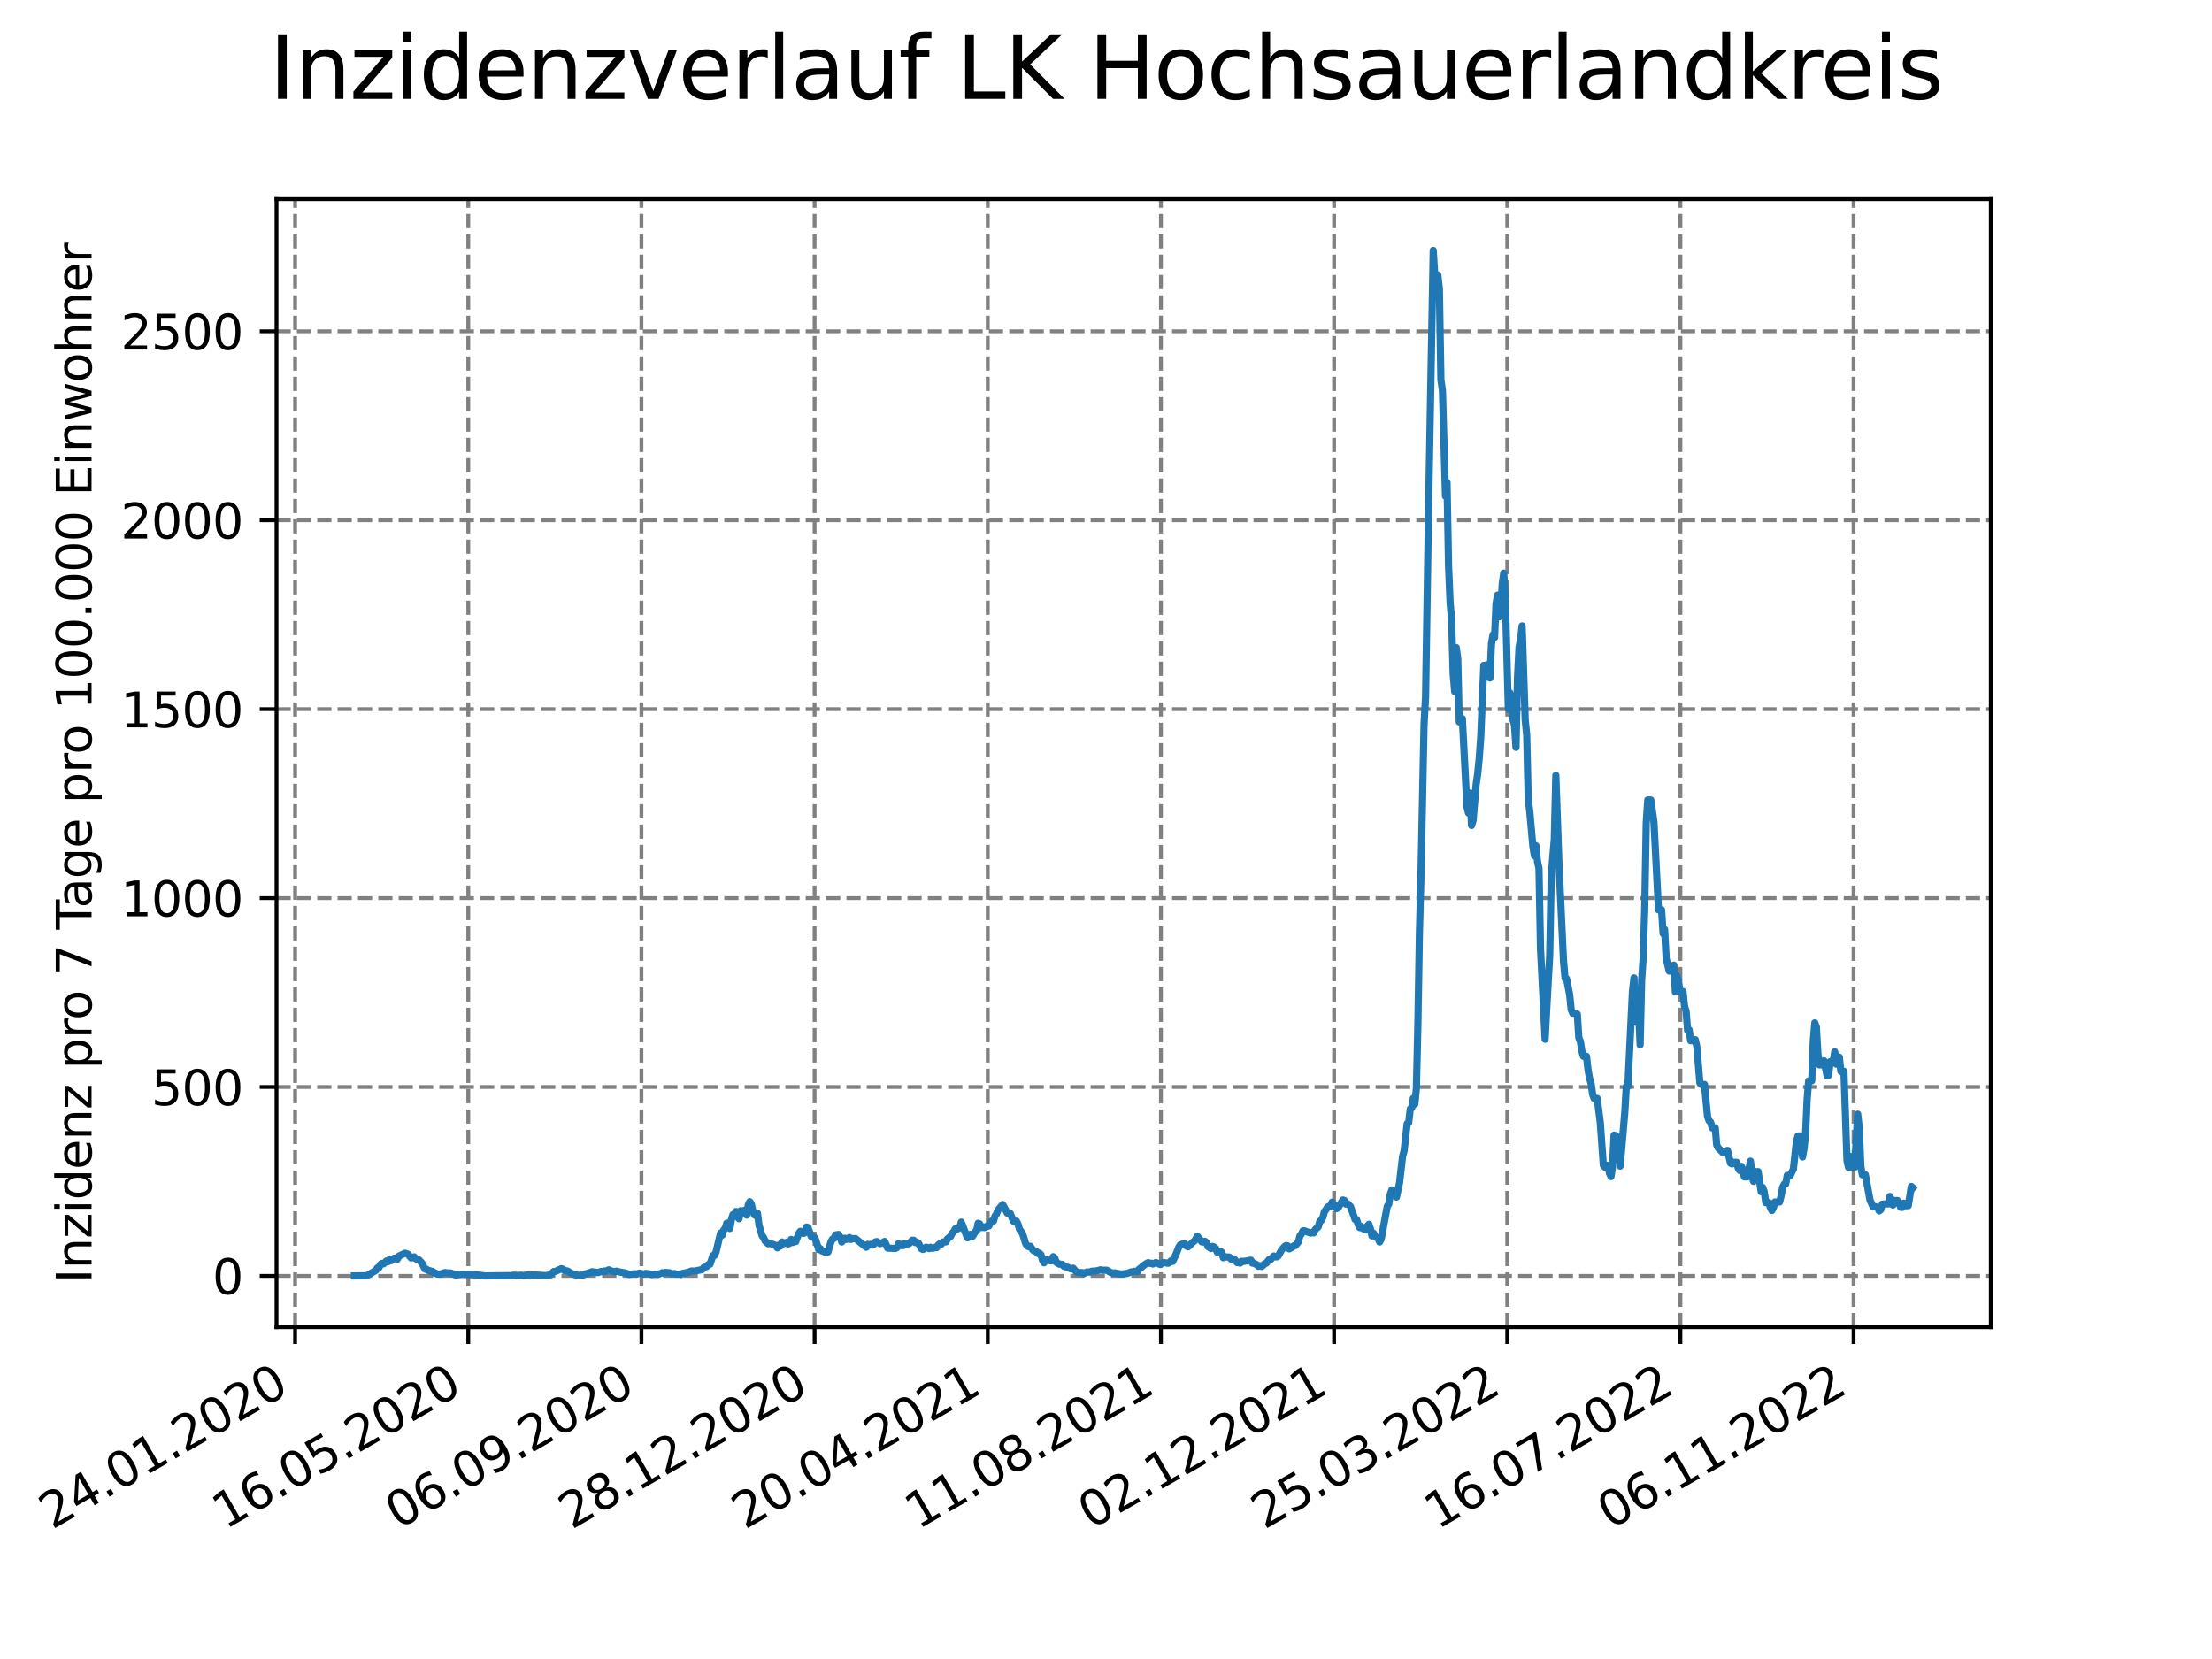 <?xml version="1.0" encoding="utf-8" standalone="no"?>
<!DOCTYPE svg PUBLIC "-//W3C//DTD SVG 1.1//EN"
  "http://www.w3.org/Graphics/SVG/1.1/DTD/svg11.dtd">
<svg xmlns:xlink="http://www.w3.org/1999/xlink" width="460.8pt" height="345.6pt" viewBox="0 0 460.8 345.6" xmlns="http://www.w3.org/2000/svg" version="1.1">
 <defs>
  <style type="text/css">*{stroke-linejoin: round; stroke-linecap: butt}</style>
 </defs>
 <g id="figure_1">
  <g id="patch_1">
   <path d="M 0 345.6 
L 460.8 345.6 
L 460.8 0 
L 0 0 
z
" style="fill: #ffffff"/>
  </g>
  <g id="axes_1">
   <g id="patch_2">
    <path d="M 57.6 276.48 
L 414.72 276.48 
L 414.72 41.472 
L 57.6 41.472 
z
" style="fill: #ffffff"/>
   </g>
   <g id="matplotlib.axis_1">
    <g id="xtick_1">
     <g id="line2d_1">
      <path d="M 61.476 276.48 
L 61.476 41.472 
" clip-path="url(#p3b81ae8854)" style="fill: none; stroke-dasharray: 2.96,1.28; stroke-dashoffset: 0; stroke: #808080; stroke-width: 0.8"/>
     </g>
     <g id="line2d_2">
      <defs>
       <path id="m8c61166c35" d="M 0 0 
L 0 3.5 
" style="stroke: #000000; stroke-width: 0.8"/>
      </defs>
      <g>
       <use xlink:href="#m8c61166c35" x="61.476" y="276.48" style="stroke: #000000; stroke-width: 0.8"/>
      </g>
     </g>
     <g id="text_1">
      <!-- 24.01.2020 -->
      <g transform="translate(10.851 318.689) rotate(-30) scale(0.1 -0.1)">
       <defs>
        <path id="DejaVuSans-32" d="M 1228 531 
L 3431 531 
L 3431 0 
L 469 0 
L 469 531 
Q 828 903 1448 1529 
Q 2069 2156 2228 2338 
Q 2531 2678 2651 2914 
Q 2772 3150 2772 3378 
Q 2772 3750 2511 3984 
Q 2250 4219 1831 4219 
Q 1534 4219 1204 4116 
Q 875 4013 500 3803 
L 500 4441 
Q 881 4594 1212 4672 
Q 1544 4750 1819 4750 
Q 2544 4750 2975 4387 
Q 3406 4025 3406 3419 
Q 3406 3131 3298 2873 
Q 3191 2616 2906 2266 
Q 2828 2175 2409 1742 
Q 1991 1309 1228 531 
z
" transform="scale(0.016)"/>
        <path id="DejaVuSans-34" d="M 2419 4116 
L 825 1625 
L 2419 1625 
L 2419 4116 
z
M 2253 4666 
L 3047 4666 
L 3047 1625 
L 3713 1625 
L 3713 1100 
L 3047 1100 
L 3047 0 
L 2419 0 
L 2419 1100 
L 313 1100 
L 313 1709 
L 2253 4666 
z
" transform="scale(0.016)"/>
        <path id="DejaVuSans-2e" d="M 684 794 
L 1344 794 
L 1344 0 
L 684 0 
L 684 794 
z
" transform="scale(0.016)"/>
        <path id="DejaVuSans-30" d="M 2034 4250 
Q 1547 4250 1301 3770 
Q 1056 3291 1056 2328 
Q 1056 1369 1301 889 
Q 1547 409 2034 409 
Q 2525 409 2770 889 
Q 3016 1369 3016 2328 
Q 3016 3291 2770 3770 
Q 2525 4250 2034 4250 
z
M 2034 4750 
Q 2819 4750 3233 4129 
Q 3647 3509 3647 2328 
Q 3647 1150 3233 529 
Q 2819 -91 2034 -91 
Q 1250 -91 836 529 
Q 422 1150 422 2328 
Q 422 3509 836 4129 
Q 1250 4750 2034 4750 
z
" transform="scale(0.016)"/>
        <path id="DejaVuSans-31" d="M 794 531 
L 1825 531 
L 1825 4091 
L 703 3866 
L 703 4441 
L 1819 4666 
L 2450 4666 
L 2450 531 
L 3481 531 
L 3481 0 
L 794 0 
L 794 531 
z
" transform="scale(0.016)"/>
       </defs>
       <use xlink:href="#DejaVuSans-32"/>
       <use xlink:href="#DejaVuSans-34" x="63.623"/>
       <use xlink:href="#DejaVuSans-2e" x="127.246"/>
       <use xlink:href="#DejaVuSans-30" x="159.033"/>
       <use xlink:href="#DejaVuSans-31" x="222.656"/>
       <use xlink:href="#DejaVuSans-2e" x="286.279"/>
       <use xlink:href="#DejaVuSans-32" x="318.066"/>
       <use xlink:href="#DejaVuSans-30" x="381.689"/>
       <use xlink:href="#DejaVuSans-32" x="445.312"/>
       <use xlink:href="#DejaVuSans-30" x="508.936"/>
      </g>
     </g>
    </g>
    <g id="xtick_2">
     <g id="line2d_3">
      <path d="M 97.549 276.48 
L 97.549 41.472 
" clip-path="url(#p3b81ae8854)" style="fill: none; stroke-dasharray: 2.96,1.28; stroke-dashoffset: 0; stroke: #808080; stroke-width: 0.8"/>
     </g>
     <g id="line2d_4">
      <g>
       <use xlink:href="#m8c61166c35" x="97.549" y="276.48" style="stroke: #000000; stroke-width: 0.8"/>
      </g>
     </g>
     <g id="text_2">
      <!-- 16.05.2020 -->
      <g transform="translate(46.923 318.689) rotate(-30) scale(0.1 -0.1)">
       <defs>
        <path id="DejaVuSans-36" d="M 2113 2584 
Q 1688 2584 1439 2293 
Q 1191 2003 1191 1497 
Q 1191 994 1439 701 
Q 1688 409 2113 409 
Q 2538 409 2786 701 
Q 3034 994 3034 1497 
Q 3034 2003 2786 2293 
Q 2538 2584 2113 2584 
z
M 3366 4563 
L 3366 3988 
Q 3128 4100 2886 4159 
Q 2644 4219 2406 4219 
Q 1781 4219 1451 3797 
Q 1122 3375 1075 2522 
Q 1259 2794 1537 2939 
Q 1816 3084 2150 3084 
Q 2853 3084 3261 2657 
Q 3669 2231 3669 1497 
Q 3669 778 3244 343 
Q 2819 -91 2113 -91 
Q 1303 -91 875 529 
Q 447 1150 447 2328 
Q 447 3434 972 4092 
Q 1497 4750 2381 4750 
Q 2619 4750 2861 4703 
Q 3103 4656 3366 4563 
z
" transform="scale(0.016)"/>
        <path id="DejaVuSans-35" d="M 691 4666 
L 3169 4666 
L 3169 4134 
L 1269 4134 
L 1269 2991 
Q 1406 3038 1543 3061 
Q 1681 3084 1819 3084 
Q 2600 3084 3056 2656 
Q 3513 2228 3513 1497 
Q 3513 744 3044 326 
Q 2575 -91 1722 -91 
Q 1428 -91 1123 -41 
Q 819 9 494 109 
L 494 744 
Q 775 591 1075 516 
Q 1375 441 1709 441 
Q 2250 441 2565 725 
Q 2881 1009 2881 1497 
Q 2881 1984 2565 2268 
Q 2250 2553 1709 2553 
Q 1456 2553 1204 2497 
Q 953 2441 691 2322 
L 691 4666 
z
" transform="scale(0.016)"/>
       </defs>
       <use xlink:href="#DejaVuSans-31"/>
       <use xlink:href="#DejaVuSans-36" x="63.623"/>
       <use xlink:href="#DejaVuSans-2e" x="127.246"/>
       <use xlink:href="#DejaVuSans-30" x="159.033"/>
       <use xlink:href="#DejaVuSans-35" x="222.656"/>
       <use xlink:href="#DejaVuSans-2e" x="286.279"/>
       <use xlink:href="#DejaVuSans-32" x="318.066"/>
       <use xlink:href="#DejaVuSans-30" x="381.689"/>
       <use xlink:href="#DejaVuSans-32" x="445.312"/>
       <use xlink:href="#DejaVuSans-30" x="508.936"/>
      </g>
     </g>
    </g>
    <g id="xtick_3">
     <g id="line2d_5">
      <path d="M 133.621 276.48 
L 133.621 41.472 
" clip-path="url(#p3b81ae8854)" style="fill: none; stroke-dasharray: 2.96,1.28; stroke-dashoffset: 0; stroke: #808080; stroke-width: 0.8"/>
     </g>
     <g id="line2d_6">
      <g>
       <use xlink:href="#m8c61166c35" x="133.621" y="276.48" style="stroke: #000000; stroke-width: 0.8"/>
      </g>
     </g>
     <g id="text_3">
      <!-- 06.09.2020 -->
      <g transform="translate(82.996 318.689) rotate(-30) scale(0.1 -0.1)">
       <defs>
        <path id="DejaVuSans-39" d="M 703 97 
L 703 672 
Q 941 559 1184 500 
Q 1428 441 1663 441 
Q 2288 441 2617 861 
Q 2947 1281 2994 2138 
Q 2813 1869 2534 1725 
Q 2256 1581 1919 1581 
Q 1219 1581 811 2004 
Q 403 2428 403 3163 
Q 403 3881 828 4315 
Q 1253 4750 1959 4750 
Q 2769 4750 3195 4129 
Q 3622 3509 3622 2328 
Q 3622 1225 3098 567 
Q 2575 -91 1691 -91 
Q 1453 -91 1209 -44 
Q 966 3 703 97 
z
M 1959 2075 
Q 2384 2075 2632 2365 
Q 2881 2656 2881 3163 
Q 2881 3666 2632 3958 
Q 2384 4250 1959 4250 
Q 1534 4250 1286 3958 
Q 1038 3666 1038 3163 
Q 1038 2656 1286 2365 
Q 1534 2075 1959 2075 
z
" transform="scale(0.016)"/>
       </defs>
       <use xlink:href="#DejaVuSans-30"/>
       <use xlink:href="#DejaVuSans-36" x="63.623"/>
       <use xlink:href="#DejaVuSans-2e" x="127.246"/>
       <use xlink:href="#DejaVuSans-30" x="159.033"/>
       <use xlink:href="#DejaVuSans-39" x="222.656"/>
       <use xlink:href="#DejaVuSans-2e" x="286.279"/>
       <use xlink:href="#DejaVuSans-32" x="318.066"/>
       <use xlink:href="#DejaVuSans-30" x="381.689"/>
       <use xlink:href="#DejaVuSans-32" x="445.312"/>
       <use xlink:href="#DejaVuSans-30" x="508.936"/>
      </g>
     </g>
    </g>
    <g id="xtick_4">
     <g id="line2d_7">
      <path d="M 169.694 276.48 
L 169.694 41.472 
" clip-path="url(#p3b81ae8854)" style="fill: none; stroke-dasharray: 2.96,1.28; stroke-dashoffset: 0; stroke: #808080; stroke-width: 0.8"/>
     </g>
     <g id="line2d_8">
      <g>
       <use xlink:href="#m8c61166c35" x="169.694" y="276.48" style="stroke: #000000; stroke-width: 0.8"/>
      </g>
     </g>
     <g id="text_4">
      <!-- 28.12.2020 -->
      <g transform="translate(119.069 318.689) rotate(-30) scale(0.1 -0.1)">
       <defs>
        <path id="DejaVuSans-38" d="M 2034 2216 
Q 1584 2216 1326 1975 
Q 1069 1734 1069 1313 
Q 1069 891 1326 650 
Q 1584 409 2034 409 
Q 2484 409 2743 651 
Q 3003 894 3003 1313 
Q 3003 1734 2745 1975 
Q 2488 2216 2034 2216 
z
M 1403 2484 
Q 997 2584 770 2862 
Q 544 3141 544 3541 
Q 544 4100 942 4425 
Q 1341 4750 2034 4750 
Q 2731 4750 3128 4425 
Q 3525 4100 3525 3541 
Q 3525 3141 3298 2862 
Q 3072 2584 2669 2484 
Q 3125 2378 3379 2068 
Q 3634 1759 3634 1313 
Q 3634 634 3220 271 
Q 2806 -91 2034 -91 
Q 1263 -91 848 271 
Q 434 634 434 1313 
Q 434 1759 690 2068 
Q 947 2378 1403 2484 
z
M 1172 3481 
Q 1172 3119 1398 2916 
Q 1625 2713 2034 2713 
Q 2441 2713 2670 2916 
Q 2900 3119 2900 3481 
Q 2900 3844 2670 4047 
Q 2441 4250 2034 4250 
Q 1625 4250 1398 4047 
Q 1172 3844 1172 3481 
z
" transform="scale(0.016)"/>
       </defs>
       <use xlink:href="#DejaVuSans-32"/>
       <use xlink:href="#DejaVuSans-38" x="63.623"/>
       <use xlink:href="#DejaVuSans-2e" x="127.246"/>
       <use xlink:href="#DejaVuSans-31" x="159.033"/>
       <use xlink:href="#DejaVuSans-32" x="222.656"/>
       <use xlink:href="#DejaVuSans-2e" x="286.279"/>
       <use xlink:href="#DejaVuSans-32" x="318.066"/>
       <use xlink:href="#DejaVuSans-30" x="381.689"/>
       <use xlink:href="#DejaVuSans-32" x="445.312"/>
       <use xlink:href="#DejaVuSans-30" x="508.936"/>
      </g>
     </g>
    </g>
    <g id="xtick_5">
     <g id="line2d_9">
      <path d="M 205.767 276.48 
L 205.767 41.472 
" clip-path="url(#p3b81ae8854)" style="fill: none; stroke-dasharray: 2.96,1.28; stroke-dashoffset: 0; stroke: #808080; stroke-width: 0.8"/>
     </g>
     <g id="line2d_10">
      <g>
       <use xlink:href="#m8c61166c35" x="205.767" y="276.48" style="stroke: #000000; stroke-width: 0.8"/>
      </g>
     </g>
     <g id="text_5">
      <!-- 20.04.2021 -->
      <g transform="translate(155.142 318.689) rotate(-30) scale(0.1 -0.1)">
       <use xlink:href="#DejaVuSans-32"/>
       <use xlink:href="#DejaVuSans-30" x="63.623"/>
       <use xlink:href="#DejaVuSans-2e" x="127.246"/>
       <use xlink:href="#DejaVuSans-30" x="159.033"/>
       <use xlink:href="#DejaVuSans-34" x="222.656"/>
       <use xlink:href="#DejaVuSans-2e" x="286.279"/>
       <use xlink:href="#DejaVuSans-32" x="318.066"/>
       <use xlink:href="#DejaVuSans-30" x="381.689"/>
       <use xlink:href="#DejaVuSans-32" x="445.312"/>
       <use xlink:href="#DejaVuSans-31" x="508.936"/>
      </g>
     </g>
    </g>
    <g id="xtick_6">
     <g id="line2d_11">
      <path d="M 241.84 276.48 
L 241.84 41.472 
" clip-path="url(#p3b81ae8854)" style="fill: none; stroke-dasharray: 2.96,1.28; stroke-dashoffset: 0; stroke: #808080; stroke-width: 0.8"/>
     </g>
     <g id="line2d_12">
      <g>
       <use xlink:href="#m8c61166c35" x="241.84" y="276.48" style="stroke: #000000; stroke-width: 0.8"/>
      </g>
     </g>
     <g id="text_6">
      <!-- 11.08.2021 -->
      <g transform="translate(191.214 318.689) rotate(-30) scale(0.1 -0.1)">
       <use xlink:href="#DejaVuSans-31"/>
       <use xlink:href="#DejaVuSans-31" x="63.623"/>
       <use xlink:href="#DejaVuSans-2e" x="127.246"/>
       <use xlink:href="#DejaVuSans-30" x="159.033"/>
       <use xlink:href="#DejaVuSans-38" x="222.656"/>
       <use xlink:href="#DejaVuSans-2e" x="286.279"/>
       <use xlink:href="#DejaVuSans-32" x="318.066"/>
       <use xlink:href="#DejaVuSans-30" x="381.689"/>
       <use xlink:href="#DejaVuSans-32" x="445.312"/>
       <use xlink:href="#DejaVuSans-31" x="508.936"/>
      </g>
     </g>
    </g>
    <g id="xtick_7">
     <g id="line2d_13">
      <path d="M 277.912 276.48 
L 277.912 41.472 
" clip-path="url(#p3b81ae8854)" style="fill: none; stroke-dasharray: 2.96,1.28; stroke-dashoffset: 0; stroke: #808080; stroke-width: 0.8"/>
     </g>
     <g id="line2d_14">
      <g>
       <use xlink:href="#m8c61166c35" x="277.912" y="276.48" style="stroke: #000000; stroke-width: 0.8"/>
      </g>
     </g>
     <g id="text_7">
      <!-- 02.12.2021 -->
      <g transform="translate(227.287 318.689) rotate(-30) scale(0.1 -0.1)">
       <use xlink:href="#DejaVuSans-30"/>
       <use xlink:href="#DejaVuSans-32" x="63.623"/>
       <use xlink:href="#DejaVuSans-2e" x="127.246"/>
       <use xlink:href="#DejaVuSans-31" x="159.033"/>
       <use xlink:href="#DejaVuSans-32" x="222.656"/>
       <use xlink:href="#DejaVuSans-2e" x="286.279"/>
       <use xlink:href="#DejaVuSans-32" x="318.066"/>
       <use xlink:href="#DejaVuSans-30" x="381.689"/>
       <use xlink:href="#DejaVuSans-32" x="445.312"/>
       <use xlink:href="#DejaVuSans-31" x="508.936"/>
      </g>
     </g>
    </g>
    <g id="xtick_8">
     <g id="line2d_15">
      <path d="M 313.985 276.48 
L 313.985 41.472 
" clip-path="url(#p3b81ae8854)" style="fill: none; stroke-dasharray: 2.96,1.28; stroke-dashoffset: 0; stroke: #808080; stroke-width: 0.8"/>
     </g>
     <g id="line2d_16">
      <g>
       <use xlink:href="#m8c61166c35" x="313.985" y="276.48" style="stroke: #000000; stroke-width: 0.8"/>
      </g>
     </g>
     <g id="text_8">
      <!-- 25.03.2022 -->
      <g transform="translate(263.36 318.689) rotate(-30) scale(0.1 -0.1)">
       <defs>
        <path id="DejaVuSans-33" d="M 2597 2516 
Q 3050 2419 3304 2112 
Q 3559 1806 3559 1356 
Q 3559 666 3084 287 
Q 2609 -91 1734 -91 
Q 1441 -91 1130 -33 
Q 819 25 488 141 
L 488 750 
Q 750 597 1062 519 
Q 1375 441 1716 441 
Q 2309 441 2620 675 
Q 2931 909 2931 1356 
Q 2931 1769 2642 2001 
Q 2353 2234 1838 2234 
L 1294 2234 
L 1294 2753 
L 1863 2753 
Q 2328 2753 2575 2939 
Q 2822 3125 2822 3475 
Q 2822 3834 2567 4026 
Q 2313 4219 1838 4219 
Q 1578 4219 1281 4162 
Q 984 4106 628 3988 
L 628 4550 
Q 988 4650 1302 4700 
Q 1616 4750 1894 4750 
Q 2613 4750 3031 4423 
Q 3450 4097 3450 3541 
Q 3450 3153 3228 2886 
Q 3006 2619 2597 2516 
z
" transform="scale(0.016)"/>
       </defs>
       <use xlink:href="#DejaVuSans-32"/>
       <use xlink:href="#DejaVuSans-35" x="63.623"/>
       <use xlink:href="#DejaVuSans-2e" x="127.246"/>
       <use xlink:href="#DejaVuSans-30" x="159.033"/>
       <use xlink:href="#DejaVuSans-33" x="222.656"/>
       <use xlink:href="#DejaVuSans-2e" x="286.279"/>
       <use xlink:href="#DejaVuSans-32" x="318.066"/>
       <use xlink:href="#DejaVuSans-30" x="381.689"/>
       <use xlink:href="#DejaVuSans-32" x="445.312"/>
       <use xlink:href="#DejaVuSans-32" x="508.936"/>
      </g>
     </g>
    </g>
    <g id="xtick_9">
     <g id="line2d_17">
      <path d="M 350.058 276.48 
L 350.058 41.472 
" clip-path="url(#p3b81ae8854)" style="fill: none; stroke-dasharray: 2.96,1.28; stroke-dashoffset: 0; stroke: #808080; stroke-width: 0.8"/>
     </g>
     <g id="line2d_18">
      <g>
       <use xlink:href="#m8c61166c35" x="350.058" y="276.48" style="stroke: #000000; stroke-width: 0.8"/>
      </g>
     </g>
     <g id="text_9">
      <!-- 16.07.2022 -->
      <g transform="translate(299.433 318.689) rotate(-30) scale(0.1 -0.1)">
       <defs>
        <path id="DejaVuSans-37" d="M 525 4666 
L 3525 4666 
L 3525 4397 
L 1831 0 
L 1172 0 
L 2766 4134 
L 525 4134 
L 525 4666 
z
" transform="scale(0.016)"/>
       </defs>
       <use xlink:href="#DejaVuSans-31"/>
       <use xlink:href="#DejaVuSans-36" x="63.623"/>
       <use xlink:href="#DejaVuSans-2e" x="127.246"/>
       <use xlink:href="#DejaVuSans-30" x="159.033"/>
       <use xlink:href="#DejaVuSans-37" x="222.656"/>
       <use xlink:href="#DejaVuSans-2e" x="286.279"/>
       <use xlink:href="#DejaVuSans-32" x="318.066"/>
       <use xlink:href="#DejaVuSans-30" x="381.689"/>
       <use xlink:href="#DejaVuSans-32" x="445.312"/>
       <use xlink:href="#DejaVuSans-32" x="508.936"/>
      </g>
     </g>
    </g>
    <g id="xtick_10">
     <g id="line2d_19">
      <path d="M 386.131 276.48 
L 386.131 41.472 
" clip-path="url(#p3b81ae8854)" style="fill: none; stroke-dasharray: 2.96,1.28; stroke-dashoffset: 0; stroke: #808080; stroke-width: 0.8"/>
     </g>
     <g id="line2d_20">
      <g>
       <use xlink:href="#m8c61166c35" x="386.131" y="276.48" style="stroke: #000000; stroke-width: 0.8"/>
      </g>
     </g>
     <g id="text_10">
      <!-- 06.11.2022 -->
      <g transform="translate(335.505 318.689) rotate(-30) scale(0.1 -0.1)">
       <use xlink:href="#DejaVuSans-30"/>
       <use xlink:href="#DejaVuSans-36" x="63.623"/>
       <use xlink:href="#DejaVuSans-2e" x="127.246"/>
       <use xlink:href="#DejaVuSans-31" x="159.033"/>
       <use xlink:href="#DejaVuSans-31" x="222.656"/>
       <use xlink:href="#DejaVuSans-2e" x="286.279"/>
       <use xlink:href="#DejaVuSans-32" x="318.066"/>
       <use xlink:href="#DejaVuSans-30" x="381.689"/>
       <use xlink:href="#DejaVuSans-32" x="445.312"/>
       <use xlink:href="#DejaVuSans-32" x="508.936"/>
      </g>
     </g>
    </g>
   </g>
   <g id="matplotlib.axis_2">
    <g id="ytick_1">
     <g id="line2d_21">
      <path d="M 57.6 265.798 
L 414.72 265.798 
" clip-path="url(#p3b81ae8854)" style="fill: none; stroke-dasharray: 2.96,1.28; stroke-dashoffset: 0; stroke: #808080; stroke-width: 0.8"/>
     </g>
     <g id="line2d_22">
      <defs>
       <path id="m0a2cf8b4fe" d="M 0 0 
L -3.5 0 
" style="stroke: #000000; stroke-width: 0.8"/>
      </defs>
      <g>
       <use xlink:href="#m0a2cf8b4fe" x="57.6" y="265.798" style="stroke: #000000; stroke-width: 0.8"/>
      </g>
     </g>
     <g id="text_11">
      <!-- 0 -->
      <g transform="translate(44.237 269.597) scale(0.1 -0.1)">
       <use xlink:href="#DejaVuSans-30"/>
      </g>
     </g>
    </g>
    <g id="ytick_2">
     <g id="line2d_23">
      <path d="M 57.6 226.442 
L 414.72 226.442 
" clip-path="url(#p3b81ae8854)" style="fill: none; stroke-dasharray: 2.96,1.28; stroke-dashoffset: 0; stroke: #808080; stroke-width: 0.8"/>
     </g>
     <g id="line2d_24">
      <g>
       <use xlink:href="#m0a2cf8b4fe" x="57.6" y="226.442" style="stroke: #000000; stroke-width: 0.8"/>
      </g>
     </g>
     <g id="text_12">
      <!-- 500 -->
      <g transform="translate(31.512 230.241) scale(0.1 -0.1)">
       <use xlink:href="#DejaVuSans-35"/>
       <use xlink:href="#DejaVuSans-30" x="63.623"/>
       <use xlink:href="#DejaVuSans-30" x="127.246"/>
      </g>
     </g>
    </g>
    <g id="ytick_3">
     <g id="line2d_25">
      <path d="M 57.6 187.086 
L 414.72 187.086 
" clip-path="url(#p3b81ae8854)" style="fill: none; stroke-dasharray: 2.96,1.28; stroke-dashoffset: 0; stroke: #808080; stroke-width: 0.8"/>
     </g>
     <g id="line2d_26">
      <g>
       <use xlink:href="#m0a2cf8b4fe" x="57.6" y="187.086" style="stroke: #000000; stroke-width: 0.8"/>
      </g>
     </g>
     <g id="text_13">
      <!-- 1000 -->
      <g transform="translate(25.15 190.885) scale(0.1 -0.1)">
       <use xlink:href="#DejaVuSans-31"/>
       <use xlink:href="#DejaVuSans-30" x="63.623"/>
       <use xlink:href="#DejaVuSans-30" x="127.246"/>
       <use xlink:href="#DejaVuSans-30" x="190.869"/>
      </g>
     </g>
    </g>
    <g id="ytick_4">
     <g id="line2d_27">
      <path d="M 57.6 147.73 
L 414.72 147.73 
" clip-path="url(#p3b81ae8854)" style="fill: none; stroke-dasharray: 2.96,1.28; stroke-dashoffset: 0; stroke: #808080; stroke-width: 0.8"/>
     </g>
     <g id="line2d_28">
      <g>
       <use xlink:href="#m0a2cf8b4fe" x="57.6" y="147.73" style="stroke: #000000; stroke-width: 0.8"/>
      </g>
     </g>
     <g id="text_14">
      <!-- 1500 -->
      <g transform="translate(25.15 151.529) scale(0.1 -0.1)">
       <use xlink:href="#DejaVuSans-31"/>
       <use xlink:href="#DejaVuSans-35" x="63.623"/>
       <use xlink:href="#DejaVuSans-30" x="127.246"/>
       <use xlink:href="#DejaVuSans-30" x="190.869"/>
      </g>
     </g>
    </g>
    <g id="ytick_5">
     <g id="line2d_29">
      <path d="M 57.6 108.374 
L 414.72 108.374 
" clip-path="url(#p3b81ae8854)" style="fill: none; stroke-dasharray: 2.96,1.28; stroke-dashoffset: 0; stroke: #808080; stroke-width: 0.8"/>
     </g>
     <g id="line2d_30">
      <g>
       <use xlink:href="#m0a2cf8b4fe" x="57.6" y="108.374" style="stroke: #000000; stroke-width: 0.8"/>
      </g>
     </g>
     <g id="text_15">
      <!-- 2000 -->
      <g transform="translate(25.15 112.173) scale(0.1 -0.1)">
       <use xlink:href="#DejaVuSans-32"/>
       <use xlink:href="#DejaVuSans-30" x="63.623"/>
       <use xlink:href="#DejaVuSans-30" x="127.246"/>
       <use xlink:href="#DejaVuSans-30" x="190.869"/>
      </g>
     </g>
    </g>
    <g id="ytick_6">
     <g id="line2d_31">
      <path d="M 57.6 69.018 
L 414.72 69.018 
" clip-path="url(#p3b81ae8854)" style="fill: none; stroke-dasharray: 2.96,1.28; stroke-dashoffset: 0; stroke: #808080; stroke-width: 0.8"/>
     </g>
     <g id="line2d_32">
      <g>
       <use xlink:href="#m0a2cf8b4fe" x="57.6" y="69.018" style="stroke: #000000; stroke-width: 0.8"/>
      </g>
     </g>
     <g id="text_16">
      <!-- 2500 -->
      <g transform="translate(25.15 72.817) scale(0.1 -0.1)">
       <use xlink:href="#DejaVuSans-32"/>
       <use xlink:href="#DejaVuSans-35" x="63.623"/>
       <use xlink:href="#DejaVuSans-30" x="127.246"/>
       <use xlink:href="#DejaVuSans-30" x="190.869"/>
      </g>
     </g>
    </g>
    <g id="text_17">
     <!-- Inzidenz pro 7 Tage pro 100.000 Einwohner -->
     <g transform="translate(19.07 267.301) rotate(-90) scale(0.1 -0.1)">
      <defs>
       <path id="DejaVuSans-49" d="M 628 4666 
L 1259 4666 
L 1259 0 
L 628 0 
L 628 4666 
z
" transform="scale(0.016)"/>
       <path id="DejaVuSans-6e" d="M 3513 2113 
L 3513 0 
L 2938 0 
L 2938 2094 
Q 2938 2591 2744 2837 
Q 2550 3084 2163 3084 
Q 1697 3084 1428 2787 
Q 1159 2491 1159 1978 
L 1159 0 
L 581 0 
L 581 3500 
L 1159 3500 
L 1159 2956 
Q 1366 3272 1645 3428 
Q 1925 3584 2291 3584 
Q 2894 3584 3203 3211 
Q 3513 2838 3513 2113 
z
" transform="scale(0.016)"/>
       <path id="DejaVuSans-7a" d="M 353 3500 
L 3084 3500 
L 3084 2975 
L 922 459 
L 3084 459 
L 3084 0 
L 275 0 
L 275 525 
L 2438 3041 
L 353 3041 
L 353 3500 
z
" transform="scale(0.016)"/>
       <path id="DejaVuSans-69" d="M 603 3500 
L 1178 3500 
L 1178 0 
L 603 0 
L 603 3500 
z
M 603 4863 
L 1178 4863 
L 1178 4134 
L 603 4134 
L 603 4863 
z
" transform="scale(0.016)"/>
       <path id="DejaVuSans-64" d="M 2906 2969 
L 2906 4863 
L 3481 4863 
L 3481 0 
L 2906 0 
L 2906 525 
Q 2725 213 2448 61 
Q 2172 -91 1784 -91 
Q 1150 -91 751 415 
Q 353 922 353 1747 
Q 353 2572 751 3078 
Q 1150 3584 1784 3584 
Q 2172 3584 2448 3432 
Q 2725 3281 2906 2969 
z
M 947 1747 
Q 947 1113 1208 752 
Q 1469 391 1925 391 
Q 2381 391 2643 752 
Q 2906 1113 2906 1747 
Q 2906 2381 2643 2742 
Q 2381 3103 1925 3103 
Q 1469 3103 1208 2742 
Q 947 2381 947 1747 
z
" transform="scale(0.016)"/>
       <path id="DejaVuSans-65" d="M 3597 1894 
L 3597 1613 
L 953 1613 
Q 991 1019 1311 708 
Q 1631 397 2203 397 
Q 2534 397 2845 478 
Q 3156 559 3463 722 
L 3463 178 
Q 3153 47 2828 -22 
Q 2503 -91 2169 -91 
Q 1331 -91 842 396 
Q 353 884 353 1716 
Q 353 2575 817 3079 
Q 1281 3584 2069 3584 
Q 2775 3584 3186 3129 
Q 3597 2675 3597 1894 
z
M 3022 2063 
Q 3016 2534 2758 2815 
Q 2500 3097 2075 3097 
Q 1594 3097 1305 2825 
Q 1016 2553 972 2059 
L 3022 2063 
z
" transform="scale(0.016)"/>
       <path id="DejaVuSans-20" transform="scale(0.016)"/>
       <path id="DejaVuSans-70" d="M 1159 525 
L 1159 -1331 
L 581 -1331 
L 581 3500 
L 1159 3500 
L 1159 2969 
Q 1341 3281 1617 3432 
Q 1894 3584 2278 3584 
Q 2916 3584 3314 3078 
Q 3713 2572 3713 1747 
Q 3713 922 3314 415 
Q 2916 -91 2278 -91 
Q 1894 -91 1617 61 
Q 1341 213 1159 525 
z
M 3116 1747 
Q 3116 2381 2855 2742 
Q 2594 3103 2138 3103 
Q 1681 3103 1420 2742 
Q 1159 2381 1159 1747 
Q 1159 1113 1420 752 
Q 1681 391 2138 391 
Q 2594 391 2855 752 
Q 3116 1113 3116 1747 
z
" transform="scale(0.016)"/>
       <path id="DejaVuSans-72" d="M 2631 2963 
Q 2534 3019 2420 3045 
Q 2306 3072 2169 3072 
Q 1681 3072 1420 2755 
Q 1159 2438 1159 1844 
L 1159 0 
L 581 0 
L 581 3500 
L 1159 3500 
L 1159 2956 
Q 1341 3275 1631 3429 
Q 1922 3584 2338 3584 
Q 2397 3584 2469 3576 
Q 2541 3569 2628 3553 
L 2631 2963 
z
" transform="scale(0.016)"/>
       <path id="DejaVuSans-6f" d="M 1959 3097 
Q 1497 3097 1228 2736 
Q 959 2375 959 1747 
Q 959 1119 1226 758 
Q 1494 397 1959 397 
Q 2419 397 2687 759 
Q 2956 1122 2956 1747 
Q 2956 2369 2687 2733 
Q 2419 3097 1959 3097 
z
M 1959 3584 
Q 2709 3584 3137 3096 
Q 3566 2609 3566 1747 
Q 3566 888 3137 398 
Q 2709 -91 1959 -91 
Q 1206 -91 779 398 
Q 353 888 353 1747 
Q 353 2609 779 3096 
Q 1206 3584 1959 3584 
z
" transform="scale(0.016)"/>
       <path id="DejaVuSans-54" d="M -19 4666 
L 3928 4666 
L 3928 4134 
L 2272 4134 
L 2272 0 
L 1638 0 
L 1638 4134 
L -19 4134 
L -19 4666 
z
" transform="scale(0.016)"/>
       <path id="DejaVuSans-61" d="M 2194 1759 
Q 1497 1759 1228 1600 
Q 959 1441 959 1056 
Q 959 750 1161 570 
Q 1363 391 1709 391 
Q 2188 391 2477 730 
Q 2766 1069 2766 1631 
L 2766 1759 
L 2194 1759 
z
M 3341 1997 
L 3341 0 
L 2766 0 
L 2766 531 
Q 2569 213 2275 61 
Q 1981 -91 1556 -91 
Q 1019 -91 701 211 
Q 384 513 384 1019 
Q 384 1609 779 1909 
Q 1175 2209 1959 2209 
L 2766 2209 
L 2766 2266 
Q 2766 2663 2505 2880 
Q 2244 3097 1772 3097 
Q 1472 3097 1187 3025 
Q 903 2953 641 2809 
L 641 3341 
Q 956 3463 1253 3523 
Q 1550 3584 1831 3584 
Q 2591 3584 2966 3190 
Q 3341 2797 3341 1997 
z
" transform="scale(0.016)"/>
       <path id="DejaVuSans-67" d="M 2906 1791 
Q 2906 2416 2648 2759 
Q 2391 3103 1925 3103 
Q 1463 3103 1205 2759 
Q 947 2416 947 1791 
Q 947 1169 1205 825 
Q 1463 481 1925 481 
Q 2391 481 2648 825 
Q 2906 1169 2906 1791 
z
M 3481 434 
Q 3481 -459 3084 -895 
Q 2688 -1331 1869 -1331 
Q 1566 -1331 1297 -1286 
Q 1028 -1241 775 -1147 
L 775 -588 
Q 1028 -725 1275 -790 
Q 1522 -856 1778 -856 
Q 2344 -856 2625 -561 
Q 2906 -266 2906 331 
L 2906 616 
Q 2728 306 2450 153 
Q 2172 0 1784 0 
Q 1141 0 747 490 
Q 353 981 353 1791 
Q 353 2603 747 3093 
Q 1141 3584 1784 3584 
Q 2172 3584 2450 3431 
Q 2728 3278 2906 2969 
L 2906 3500 
L 3481 3500 
L 3481 434 
z
" transform="scale(0.016)"/>
       <path id="DejaVuSans-45" d="M 628 4666 
L 3578 4666 
L 3578 4134 
L 1259 4134 
L 1259 2753 
L 3481 2753 
L 3481 2222 
L 1259 2222 
L 1259 531 
L 3634 531 
L 3634 0 
L 628 0 
L 628 4666 
z
" transform="scale(0.016)"/>
       <path id="DejaVuSans-77" d="M 269 3500 
L 844 3500 
L 1563 769 
L 2278 3500 
L 2956 3500 
L 3675 769 
L 4391 3500 
L 4966 3500 
L 4050 0 
L 3372 0 
L 2619 2869 
L 1863 0 
L 1184 0 
L 269 3500 
z
" transform="scale(0.016)"/>
       <path id="DejaVuSans-68" d="M 3513 2113 
L 3513 0 
L 2938 0 
L 2938 2094 
Q 2938 2591 2744 2837 
Q 2550 3084 2163 3084 
Q 1697 3084 1428 2787 
Q 1159 2491 1159 1978 
L 1159 0 
L 581 0 
L 581 4863 
L 1159 4863 
L 1159 2956 
Q 1366 3272 1645 3428 
Q 1925 3584 2291 3584 
Q 2894 3584 3203 3211 
Q 3513 2838 3513 2113 
z
" transform="scale(0.016)"/>
      </defs>
      <use xlink:href="#DejaVuSans-49"/>
      <use xlink:href="#DejaVuSans-6e" x="29.492"/>
      <use xlink:href="#DejaVuSans-7a" x="92.871"/>
      <use xlink:href="#DejaVuSans-69" x="145.361"/>
      <use xlink:href="#DejaVuSans-64" x="173.145"/>
      <use xlink:href="#DejaVuSans-65" x="236.621"/>
      <use xlink:href="#DejaVuSans-6e" x="298.145"/>
      <use xlink:href="#DejaVuSans-7a" x="361.523"/>
      <use xlink:href="#DejaVuSans-20" x="414.014"/>
      <use xlink:href="#DejaVuSans-70" x="445.801"/>
      <use xlink:href="#DejaVuSans-72" x="509.277"/>
      <use xlink:href="#DejaVuSans-6f" x="548.141"/>
      <use xlink:href="#DejaVuSans-20" x="609.322"/>
      <use xlink:href="#DejaVuSans-37" x="641.109"/>
      <use xlink:href="#DejaVuSans-20" x="704.732"/>
      <use xlink:href="#DejaVuSans-54" x="736.52"/>
      <use xlink:href="#DejaVuSans-61" x="781.104"/>
      <use xlink:href="#DejaVuSans-67" x="842.383"/>
      <use xlink:href="#DejaVuSans-65" x="905.859"/>
      <use xlink:href="#DejaVuSans-20" x="967.383"/>
      <use xlink:href="#DejaVuSans-70" x="999.17"/>
      <use xlink:href="#DejaVuSans-72" x="1062.646"/>
      <use xlink:href="#DejaVuSans-6f" x="1101.51"/>
      <use xlink:href="#DejaVuSans-20" x="1162.691"/>
      <use xlink:href="#DejaVuSans-31" x="1194.479"/>
      <use xlink:href="#DejaVuSans-30" x="1258.102"/>
      <use xlink:href="#DejaVuSans-30" x="1321.725"/>
      <use xlink:href="#DejaVuSans-2e" x="1385.348"/>
      <use xlink:href="#DejaVuSans-30" x="1417.135"/>
      <use xlink:href="#DejaVuSans-30" x="1480.758"/>
      <use xlink:href="#DejaVuSans-30" x="1544.381"/>
      <use xlink:href="#DejaVuSans-20" x="1608.004"/>
      <use xlink:href="#DejaVuSans-45" x="1639.791"/>
      <use xlink:href="#DejaVuSans-69" x="1702.975"/>
      <use xlink:href="#DejaVuSans-6e" x="1730.758"/>
      <use xlink:href="#DejaVuSans-77" x="1794.137"/>
      <use xlink:href="#DejaVuSans-6f" x="1875.924"/>
      <use xlink:href="#DejaVuSans-68" x="1937.105"/>
      <use xlink:href="#DejaVuSans-6e" x="2000.484"/>
      <use xlink:href="#DejaVuSans-65" x="2063.863"/>
      <use xlink:href="#DejaVuSans-72" x="2125.387"/>
     </g>
    </g>
   </g>
   <g id="line2d_33">
    <path d="M 73.833 265.798 
L 76.387 265.768 
L 77.344 265.222 
L 77.983 264.828 
L 78.302 264.646 
L 78.621 264.131 
L 78.94 264.101 
L 79.26 263.404 
L 79.579 263.192 
L 79.898 263.283 
L 80.537 262.677 
L 80.856 262.828 
L 81.175 262.374 
L 81.494 262.616 
L 81.813 262.435 
L 82.133 262.101 
L 82.452 262.132 
L 82.771 262.313 
L 83.09 261.677 
L 84.367 261.071 
L 85.006 261.283 
L 85.644 262.071 
L 86.283 261.829 
L 86.602 262.222 
L 87.24 262.435 
L 87.879 263.101 
L 88.517 264.374 
L 88.836 264.404 
L 89.156 264.646 
L 89.475 264.677 
L 89.794 264.859 
L 90.113 264.859 
L 90.433 265.192 
L 90.752 265.222 
L 91.071 265.434 
L 91.709 265.434 
L 92.667 265.101 
L 93.306 265.192 
L 93.944 265.192 
L 94.902 265.616 
L 96.179 265.465 
L 96.817 265.495 
L 99.371 265.586 
L 100.967 265.798 
L 106.394 265.737 
L 107.032 265.646 
L 107.99 265.707 
L 108.629 265.646 
L 108.948 265.737 
L 110.225 265.555 
L 110.863 265.616 
L 111.502 265.616 
L 113.736 265.737 
L 114.694 265.555 
L 115.332 264.889 
L 115.652 264.889 
L 116.928 264.283 
L 117.248 264.404 
L 117.567 264.677 
L 118.205 264.768 
L 118.844 265.162 
L 119.802 265.586 
L 120.121 265.586 
L 120.44 265.707 
L 121.398 265.616 
L 122.036 265.343 
L 122.355 265.313 
L 122.675 265.131 
L 122.994 265.131 
L 123.313 264.919 
L 123.951 265.01 
L 124.59 265.101 
L 125.228 264.859 
L 125.548 264.949 
L 125.867 264.768 
L 126.186 264.828 
L 126.825 264.525 
L 127.144 264.707 
L 127.782 264.859 
L 128.101 264.949 
L 128.421 264.798 
L 129.059 264.98 
L 130.336 265.192 
L 130.974 265.495 
L 132.251 265.343 
L 132.571 265.434 
L 133.209 265.222 
L 134.167 265.404 
L 134.486 265.283 
L 135.124 265.343 
L 135.763 265.525 
L 136.401 265.434 
L 137.04 265.495 
L 137.997 265.131 
L 138.317 265.252 
L 138.636 265.071 
L 139.594 265.162 
L 139.913 265.374 
L 140.551 265.313 
L 140.871 265.434 
L 141.509 265.434 
L 141.828 265.525 
L 142.147 265.283 
L 143.424 265.04 
L 144.063 264.768 
L 144.701 264.798 
L 146.297 264.465 
L 146.617 264.04 
L 147.255 263.828 
L 147.574 263.434 
L 147.894 263.374 
L 148.532 261.556 
L 148.851 261.526 
L 149.17 260.798 
L 149.809 258.102 
L 150.128 256.859 
L 150.447 257.314 
L 150.767 256.223 
L 151.086 255.859 
L 151.405 254.799 
L 151.724 255.011 
L 152.044 255.92 
L 152.363 254.102 
L 152.682 253.042 
L 153.001 253.011 
L 153.32 252.375 
L 153.64 253.496 
L 153.959 253.89 
L 154.278 252.224 
L 154.597 252.708 
L 154.917 252.193 
L 155.236 252.102 
L 155.555 253.133 
L 155.874 250.981 
L 156.193 250.345 
L 156.513 250.83 
L 156.832 252.224 
L 157.151 253.072 
L 157.47 253.254 
L 157.79 252.739 
L 158.109 255.223 
L 158.747 257.405 
L 159.067 257.829 
L 159.386 258.496 
L 160.024 259.102 
L 160.343 258.98 
L 161.62 259.465 
L 161.94 259.95 
L 162.259 259.374 
L 162.578 259.586 
L 162.897 258.738 
L 163.216 259.071 
L 163.536 259.011 
L 163.855 258.799 
L 164.174 259.132 
L 164.493 259.011 
L 164.813 258.193 
L 165.132 258.829 
L 165.451 258.556 
L 165.77 258.647 
L 166.409 256.95 
L 166.728 256.496 
L 167.366 256.95 
L 167.686 256.799 
L 168.005 255.617 
L 168.324 255.708 
L 168.963 257.556 
L 169.282 257.738 
L 169.601 257.708 
L 169.92 258.283 
L 170.559 260.314 
L 170.878 260.101 
L 171.197 260.586 
L 171.516 260.647 
L 171.836 260.859 
L 172.155 260.647 
L 172.474 260.829 
L 173.113 258.677 
L 173.432 258.102 
L 173.751 257.98 
L 174.07 257.253 
L 174.709 257.162 
L 175.028 257.738 
L 175.347 258.738 
L 175.986 257.95 
L 176.305 258.193 
L 176.624 258.102 
L 176.943 257.799 
L 177.262 258.193 
L 177.582 258.011 
L 177.901 258.071 
L 178.22 258.011 
L 180.455 259.829 
L 180.774 259.223 
L 181.093 259.374 
L 181.412 259.223 
L 181.732 259.374 
L 182.051 259.192 
L 182.37 258.708 
L 182.689 258.647 
L 183.328 259.071 
L 183.647 258.98 
L 184.286 258.617 
L 184.924 260.011 
L 186.52 260.071 
L 186.839 259.92 
L 187.159 259.102 
L 187.478 259.192 
L 187.797 259.465 
L 188.116 259.495 
L 188.435 258.98 
L 188.755 259.314 
L 189.074 259.041 
L 189.393 259.071 
L 190.032 258.374 
L 190.351 258.374 
L 190.67 258.859 
L 190.989 258.768 
L 191.309 258.95 
L 191.947 260.132 
L 192.266 260.283 
L 192.905 259.829 
L 193.224 259.889 
L 193.543 260.101 
L 193.862 259.829 
L 194.182 260.041 
L 194.501 260.011 
L 194.82 259.829 
L 195.139 259.889 
L 195.458 259.344 
L 195.778 259.102 
L 196.097 259.192 
L 196.416 258.738 
L 197.055 258.708 
L 197.374 258.071 
L 198.012 257.587 
L 198.332 256.95 
L 198.651 256.647 
L 198.97 256.011 
L 199.289 256.102 
L 199.928 255.769 
L 200.247 254.587 
L 201.524 257.859 
L 201.843 257.738 
L 202.162 257.132 
L 202.481 257.647 
L 202.801 257.253 
L 203.12 256.617 
L 203.439 256.435 
L 203.758 254.829 
L 204.078 254.951 
L 204.397 255.738 
L 204.716 255.556 
L 205.035 255.738 
L 205.355 255.647 
L 205.674 255.375 
L 205.993 255.405 
L 206.312 254.738 
L 206.631 254.345 
L 206.951 254.375 
L 207.27 253.345 
L 207.589 252.89 
L 207.908 252.072 
L 208.866 250.921 
L 209.185 251.436 
L 209.824 252.708 
L 210.143 252.648 
L 210.462 252.799 
L 211.101 254.375 
L 211.42 254.587 
L 211.739 254.405 
L 212.058 254.981 
L 212.378 256.072 
L 213.016 256.981 
L 213.654 259.041 
L 213.974 259.526 
L 214.293 259.708 
L 214.612 259.617 
L 215.251 260.495 
L 215.889 260.738 
L 216.208 261.132 
L 216.527 261.071 
L 216.847 261.374 
L 217.166 262.525 
L 217.485 263.071 
L 217.804 262.556 
L 218.124 262.435 
L 218.762 262.647 
L 219.081 262.647 
L 219.401 261.798 
L 219.72 262.071 
L 220.039 262.95 
L 220.677 263.344 
L 221.316 263.404 
L 221.635 263.798 
L 222.593 264.071 
L 222.912 264.283 
L 223.231 264.343 
L 223.551 264.192 
L 224.189 264.919 
L 224.508 265.101 
L 225.466 265.101 
L 225.785 265.313 
L 226.424 264.98 
L 227.062 265.01 
L 227.381 264.828 
L 228.339 264.768 
L 229.297 264.525 
L 229.616 264.616 
L 230.574 264.616 
L 231.212 265.01 
L 231.85 265.222 
L 232.17 265.162 
L 233.447 265.404 
L 234.085 265.343 
L 234.723 265.313 
L 235.681 264.949 
L 236 264.949 
L 236.32 264.828 
L 236.958 264.919 
L 237.277 264.404 
L 237.597 264.192 
L 238.235 263.616 
L 238.873 263.192 
L 239.193 263.041 
L 239.512 263.192 
L 239.831 263.162 
L 240.15 263.313 
L 240.789 263.01 
L 241.746 263.434 
L 242.066 263.131 
L 242.385 263.01 
L 243.343 263.162 
L 243.662 262.98 
L 243.981 262.616 
L 244.3 262.768 
L 244.939 261.374 
L 245.577 259.768 
L 245.896 259.314 
L 246.535 259.102 
L 246.854 259.132 
L 247.173 259.586 
L 247.493 259.738 
L 247.812 259.465 
L 248.45 258.799 
L 248.769 258.586 
L 249.089 258.162 
L 249.408 257.526 
L 250.366 258.708 
L 250.685 258.738 
L 251.004 258.586 
L 251.323 258.859 
L 251.643 259.677 
L 252.281 260.101 
L 252.6 259.647 
L 252.919 259.768 
L 253.239 260.041 
L 253.558 260.829 
L 253.877 260.829 
L 254.196 260.647 
L 254.516 260.889 
L 254.835 262.01 
L 255.473 261.829 
L 256.112 261.889 
L 256.431 262.283 
L 256.75 262.374 
L 257.069 262.253 
L 257.708 263.01 
L 258.027 263.01 
L 258.346 263.131 
L 258.666 262.738 
L 258.985 262.798 
L 260.581 262.525 
L 260.9 263.131 
L 261.219 263.162 
L 261.858 263.495 
L 262.177 263.798 
L 262.496 263.677 
L 262.816 263.828 
L 263.135 263.616 
L 263.454 263.253 
L 263.773 263.162 
L 264.412 262.374 
L 264.731 262.344 
L 265.369 261.647 
L 265.689 261.829 
L 266.008 261.829 
L 266.327 261.586 
L 266.965 260.404 
L 267.604 259.677 
L 267.923 259.465 
L 268.242 259.526 
L 268.562 260.162 
L 269.2 259.829 
L 269.519 259.526 
L 269.839 259.495 
L 270.477 258.708 
L 270.796 257.465 
L 271.115 257.071 
L 271.435 256.405 
L 271.754 256.405 
L 273.031 256.89 
L 273.35 256.738 
L 273.669 256.829 
L 273.988 256.132 
L 274.627 255.556 
L 274.946 254.405 
L 275.265 254.223 
L 275.585 253.587 
L 275.904 252.375 
L 276.223 252.011 
L 276.542 251.466 
L 276.862 251.284 
L 277.181 251.254 
L 277.5 250.436 
L 277.819 250.799 
L 278.138 251.466 
L 278.458 251.769 
L 278.777 251.587 
L 279.735 249.981 
L 280.054 250.072 
L 280.373 250.83 
L 280.692 250.739 
L 281.331 251.345 
L 282.288 254.042 
L 282.608 254.072 
L 282.927 255.102 
L 283.246 255.738 
L 283.565 255.466 
L 283.885 255.92 
L 284.523 256.223 
L 284.842 255.435 
L 285.161 255.041 
L 285.481 255.981 
L 285.8 257.465 
L 286.119 256.89 
L 286.438 257.556 
L 287.077 257.95 
L 287.396 258.738 
L 287.715 258.193 
L 288.992 251.284 
L 289.311 250.83 
L 289.631 248.769 
L 289.95 247.891 
L 290.269 248.042 
L 290.588 249.042 
L 290.908 249.375 
L 291.546 246.436 
L 292.184 240.891 
L 292.504 239.71 
L 293.142 234.074 
L 293.461 233.892 
L 293.781 231.014 
L 294.1 230.802 
L 294.419 228.802 
L 294.738 230.014 
L 295.058 226.772 
L 295.377 213.197 
L 295.696 194.078 
L 296.015 182.443 
L 296.654 150.931 
L 296.973 145.174 
L 297.611 105.027 
L 298.569 52.154 
L 298.888 57.426 
L 299.207 58.729 
L 299.527 57.275 
L 299.846 60.184 
L 300.165 79.121 
L 300.484 81.333 
L 301.123 103.361 
L 301.442 100.513 
L 301.761 117.874 
L 302.081 125.51 
L 302.4 129.267 
L 302.719 140.296 
L 303.038 144.084 
L 303.357 134.903 
L 303.677 137.206 
L 303.996 150.386 
L 304.634 149.689 
L 305.592 168.111 
L 305.911 169.354 
L 306.23 165.203 
L 306.55 171.959 
L 306.869 170.929 
L 307.507 163.385 
L 307.827 161.203 
L 308.146 157.991 
L 308.465 153.567 
L 309.104 138.599 
L 309.423 140.296 
L 309.742 138.478 
L 310.061 138.842 
L 310.38 141.235 
L 310.7 134.115 
L 311.019 132.206 
L 311.338 132.812 
L 311.657 125.661 
L 311.977 123.965 
L 312.296 128.51 
L 312.615 127.691 
L 312.934 121.722 
L 313.253 119.389 
L 313.573 124.025 
L 314.211 147.72 
L 314.53 144.326 
L 314.85 146.174 
L 315.169 149.841 
L 315.488 151.022 
L 315.807 155.688 
L 316.127 141.175 
L 316.446 134.782 
L 316.765 133.145 
L 317.084 130.388 
L 317.723 149.932 
L 318.042 153.143 
L 318.361 166.596 
L 318.68 169.111 
L 319.319 176.262 
L 319.638 178.262 
L 319.957 176.171 
L 320.276 179.383 
L 320.596 180.928 
L 320.915 197.623 
L 321.873 216.5 
L 322.511 204.562 
L 322.83 199.017 
L 323.15 182.504 
L 323.788 174.777 
L 324.107 161.536 
L 324.746 179.716 
L 325.703 200.108 
L 326.023 203.805 
L 326.342 203.895 
L 326.98 207.168 
L 327.3 210.319 
L 327.619 211.076 
L 328.257 211.076 
L 328.576 211.258 
L 328.896 216.167 
L 329.215 216.955 
L 329.534 218.954 
L 329.853 220.045 
L 330.492 220.045 
L 330.811 222.833 
L 331.13 224.62 
L 331.449 225.681 
L 331.769 227.953 
L 332.088 228.832 
L 332.726 228.832 
L 333.365 233.801 
L 334.003 242.74 
L 334.323 243.134 
L 334.642 242.77 
L 334.961 242.77 
L 335.28 244.436 
L 335.599 245.103 
L 335.919 243.073 
L 336.238 236.468 
L 336.557 236.559 
L 336.876 236.922 
L 337.196 236.922 
L 337.515 242.921 
L 338.472 231.741 
L 338.792 226.317 
L 339.111 226.317 
L 340.069 206.531 
L 340.388 203.714 
L 340.707 212.925 
L 341.026 210.258 
L 341.346 210.258 
L 341.665 217.651 
L 341.984 204.107 
L 342.303 199.532 
L 342.622 189.352 
L 342.942 171.384 
L 343.261 166.657 
L 343.899 166.657 
L 344.538 171.202 
L 345.495 189.533 
L 346.134 189.533 
L 346.453 194.472 
L 346.772 193.624 
L 347.092 199.684 
L 347.73 202.29 
L 348.369 202.29 
L 348.688 201.047 
L 349.007 206.653 
L 349.326 203.289 
L 349.645 204.198 
L 349.965 206.562 
L 350.603 206.562 
L 350.922 209.683 
L 351.242 210.592 
L 351.561 214.682 
L 351.88 214.531 
L 352.199 216.803 
L 352.838 216.803 
L 353.157 216.591 
L 353.476 218.015 
L 354.115 225.62 
L 354.434 225.923 
L 355.072 225.923 
L 355.711 232.62 
L 356.03 233.468 
L 356.349 233.771 
L 356.668 234.953 
L 357.307 234.953 
L 357.626 238.558 
L 357.945 239.134 
L 358.903 240.104 
L 359.541 240.104 
L 359.861 239.649 
L 360.499 242.316 
L 360.818 242.467 
L 361.138 242.134 
L 361.776 242.134 
L 362.095 243.346 
L 362.415 243.83 
L 362.734 242.952 
L 363.053 243.588 
L 363.372 245.164 
L 364.011 245.164 
L 364.649 241.891 
L 364.968 244.861 
L 365.288 246.103 
L 365.607 244.073 
L 366.245 244.073 
L 366.884 248.254 
L 367.203 247.376 
L 367.522 248.254 
L 367.841 250.527 
L 368.48 250.527 
L 368.799 251.557 
L 369.118 252.163 
L 369.438 251.557 
L 369.757 250.406 
L 370.714 250.406 
L 371.034 249.133 
L 371.353 247.345 
L 371.672 246.709 
L 371.991 246.648 
L 372.311 244.861 
L 372.949 244.861 
L 373.588 243.558 
L 374.226 237.831 
L 374.545 236.649 
L 375.184 236.649 
L 375.503 241.013 
L 375.822 239.195 
L 376.141 236.104 
L 376.461 228.953 
L 376.78 225.166 
L 377.418 225.166 
L 377.737 216.833 
L 378.057 213.076 
L 378.376 213.925 
L 378.695 219.409 
L 379.014 221.833 
L 379.653 221.833 
L 379.972 220.984 
L 380.611 224.136 
L 380.93 224.014 
L 381.249 221.166 
L 381.887 221.166 
L 382.207 219.106 
L 382.526 221.681 
L 382.845 221.318 
L 383.164 220.227 
L 383.484 223.166 
L 384.122 223.166 
L 384.76 241.77 
L 385.08 243.194 
L 385.399 240.891 
L 385.718 243.164 
L 386.357 243.164 
L 386.995 232.104 
L 387.314 234.892 
L 387.634 242.891 
L 387.953 244.739 
L 388.591 244.739 
L 389.549 249.981 
L 390.187 251.405 
L 390.826 251.405 
L 391.145 251.527 
L 391.464 252.254 
L 391.783 252.011 
L 392.103 250.86 
L 392.741 250.799 
L 393.38 250.799 
L 393.699 249.254 
L 394.018 249.89 
L 394.337 251.042 
L 394.657 250.103 
L 395.295 250.103 
L 395.614 250.557 
L 395.933 251.496 
L 396.253 251.527 
L 396.572 250.648 
L 396.891 251.163 
L 397.53 251.163 
L 398.168 247.163 
L 398.487 247.436 
L 398.487 247.436 
" clip-path="url(#p3b81ae8854)" style="fill: none; stroke: #1f77b4; stroke-width: 1.5; stroke-linecap: square"/>
   </g>
   <g id="patch_3">
    <path d="M 57.6 276.48 
L 57.6 41.472 
" style="fill: none; stroke: #000000; stroke-width: 0.8; stroke-linejoin: miter; stroke-linecap: square"/>
   </g>
   <g id="patch_4">
    <path d="M 414.72 276.48 
L 414.72 41.472 
" style="fill: none; stroke: #000000; stroke-width: 0.8; stroke-linejoin: miter; stroke-linecap: square"/>
   </g>
   <g id="patch_5">
    <path d="M 57.6 276.48 
L 414.72 276.48 
" style="fill: none; stroke: #000000; stroke-width: 0.8; stroke-linejoin: miter; stroke-linecap: square"/>
   </g>
   <g id="patch_6">
    <path d="M 57.6 41.472 
L 414.72 41.472 
" style="fill: none; stroke: #000000; stroke-width: 0.8; stroke-linejoin: miter; stroke-linecap: square"/>
   </g>
  </g>
  <g id="text_18">
   <!-- Inzidenzverlauf LK Hochsauerlandkreis -->
   <g transform="translate(56.108 20.589) scale(0.18 -0.18)">
    <defs>
     <path id="DejaVuSans-76" d="M 191 3500 
L 800 3500 
L 1894 563 
L 2988 3500 
L 3597 3500 
L 2284 0 
L 1503 0 
L 191 3500 
z
" transform="scale(0.016)"/>
     <path id="DejaVuSans-6c" d="M 603 4863 
L 1178 4863 
L 1178 0 
L 603 0 
L 603 4863 
z
" transform="scale(0.016)"/>
     <path id="DejaVuSans-75" d="M 544 1381 
L 544 3500 
L 1119 3500 
L 1119 1403 
Q 1119 906 1312 657 
Q 1506 409 1894 409 
Q 2359 409 2629 706 
Q 2900 1003 2900 1516 
L 2900 3500 
L 3475 3500 
L 3475 0 
L 2900 0 
L 2900 538 
Q 2691 219 2414 64 
Q 2138 -91 1772 -91 
Q 1169 -91 856 284 
Q 544 659 544 1381 
z
M 1991 3584 
L 1991 3584 
z
" transform="scale(0.016)"/>
     <path id="DejaVuSans-66" d="M 2375 4863 
L 2375 4384 
L 1825 4384 
Q 1516 4384 1395 4259 
Q 1275 4134 1275 3809 
L 1275 3500 
L 2222 3500 
L 2222 3053 
L 1275 3053 
L 1275 0 
L 697 0 
L 697 3053 
L 147 3053 
L 147 3500 
L 697 3500 
L 697 3744 
Q 697 4328 969 4595 
Q 1241 4863 1831 4863 
L 2375 4863 
z
" transform="scale(0.016)"/>
     <path id="DejaVuSans-4c" d="M 628 4666 
L 1259 4666 
L 1259 531 
L 3531 531 
L 3531 0 
L 628 0 
L 628 4666 
z
" transform="scale(0.016)"/>
     <path id="DejaVuSans-4b" d="M 628 4666 
L 1259 4666 
L 1259 2694 
L 3353 4666 
L 4166 4666 
L 1850 2491 
L 4331 0 
L 3500 0 
L 1259 2247 
L 1259 0 
L 628 0 
L 628 4666 
z
" transform="scale(0.016)"/>
     <path id="DejaVuSans-48" d="M 628 4666 
L 1259 4666 
L 1259 2753 
L 3553 2753 
L 3553 4666 
L 4184 4666 
L 4184 0 
L 3553 0 
L 3553 2222 
L 1259 2222 
L 1259 0 
L 628 0 
L 628 4666 
z
" transform="scale(0.016)"/>
     <path id="DejaVuSans-63" d="M 3122 3366 
L 3122 2828 
Q 2878 2963 2633 3030 
Q 2388 3097 2138 3097 
Q 1578 3097 1268 2742 
Q 959 2388 959 1747 
Q 959 1106 1268 751 
Q 1578 397 2138 397 
Q 2388 397 2633 464 
Q 2878 531 3122 666 
L 3122 134 
Q 2881 22 2623 -34 
Q 2366 -91 2075 -91 
Q 1284 -91 818 406 
Q 353 903 353 1747 
Q 353 2603 823 3093 
Q 1294 3584 2113 3584 
Q 2378 3584 2631 3529 
Q 2884 3475 3122 3366 
z
" transform="scale(0.016)"/>
     <path id="DejaVuSans-73" d="M 2834 3397 
L 2834 2853 
Q 2591 2978 2328 3040 
Q 2066 3103 1784 3103 
Q 1356 3103 1142 2972 
Q 928 2841 928 2578 
Q 928 2378 1081 2264 
Q 1234 2150 1697 2047 
L 1894 2003 
Q 2506 1872 2764 1633 
Q 3022 1394 3022 966 
Q 3022 478 2636 193 
Q 2250 -91 1575 -91 
Q 1294 -91 989 -36 
Q 684 19 347 128 
L 347 722 
Q 666 556 975 473 
Q 1284 391 1588 391 
Q 1994 391 2212 530 
Q 2431 669 2431 922 
Q 2431 1156 2273 1281 
Q 2116 1406 1581 1522 
L 1381 1569 
Q 847 1681 609 1914 
Q 372 2147 372 2553 
Q 372 3047 722 3315 
Q 1072 3584 1716 3584 
Q 2034 3584 2315 3537 
Q 2597 3491 2834 3397 
z
" transform="scale(0.016)"/>
     <path id="DejaVuSans-6b" d="M 581 4863 
L 1159 4863 
L 1159 1991 
L 2875 3500 
L 3609 3500 
L 1753 1863 
L 3688 0 
L 2938 0 
L 1159 1709 
L 1159 0 
L 581 0 
L 581 4863 
z
" transform="scale(0.016)"/>
    </defs>
    <use xlink:href="#DejaVuSans-49"/>
    <use xlink:href="#DejaVuSans-6e" x="29.492"/>
    <use xlink:href="#DejaVuSans-7a" x="92.871"/>
    <use xlink:href="#DejaVuSans-69" x="145.361"/>
    <use xlink:href="#DejaVuSans-64" x="173.145"/>
    <use xlink:href="#DejaVuSans-65" x="236.621"/>
    <use xlink:href="#DejaVuSans-6e" x="298.145"/>
    <use xlink:href="#DejaVuSans-7a" x="361.523"/>
    <use xlink:href="#DejaVuSans-76" x="414.014"/>
    <use xlink:href="#DejaVuSans-65" x="473.193"/>
    <use xlink:href="#DejaVuSans-72" x="534.717"/>
    <use xlink:href="#DejaVuSans-6c" x="575.83"/>
    <use xlink:href="#DejaVuSans-61" x="603.613"/>
    <use xlink:href="#DejaVuSans-75" x="664.893"/>
    <use xlink:href="#DejaVuSans-66" x="728.271"/>
    <use xlink:href="#DejaVuSans-20" x="763.477"/>
    <use xlink:href="#DejaVuSans-4c" x="795.264"/>
    <use xlink:href="#DejaVuSans-4b" x="850.977"/>
    <use xlink:href="#DejaVuSans-20" x="916.553"/>
    <use xlink:href="#DejaVuSans-48" x="948.34"/>
    <use xlink:href="#DejaVuSans-6f" x="1023.535"/>
    <use xlink:href="#DejaVuSans-63" x="1084.717"/>
    <use xlink:href="#DejaVuSans-68" x="1139.697"/>
    <use xlink:href="#DejaVuSans-73" x="1203.076"/>
    <use xlink:href="#DejaVuSans-61" x="1255.176"/>
    <use xlink:href="#DejaVuSans-75" x="1316.455"/>
    <use xlink:href="#DejaVuSans-65" x="1379.834"/>
    <use xlink:href="#DejaVuSans-72" x="1441.357"/>
    <use xlink:href="#DejaVuSans-6c" x="1482.471"/>
    <use xlink:href="#DejaVuSans-61" x="1510.254"/>
    <use xlink:href="#DejaVuSans-6e" x="1571.533"/>
    <use xlink:href="#DejaVuSans-64" x="1634.912"/>
    <use xlink:href="#DejaVuSans-6b" x="1698.389"/>
    <use xlink:href="#DejaVuSans-72" x="1756.299"/>
    <use xlink:href="#DejaVuSans-65" x="1795.162"/>
    <use xlink:href="#DejaVuSans-69" x="1856.686"/>
    <use xlink:href="#DejaVuSans-73" x="1884.469"/>
   </g>
  </g>
 </g>
 <defs>
  <clipPath id="p3b81ae8854">
   <rect x="57.6" y="41.472" width="357.12" height="235.008"/>
  </clipPath>
 </defs>
</svg>
